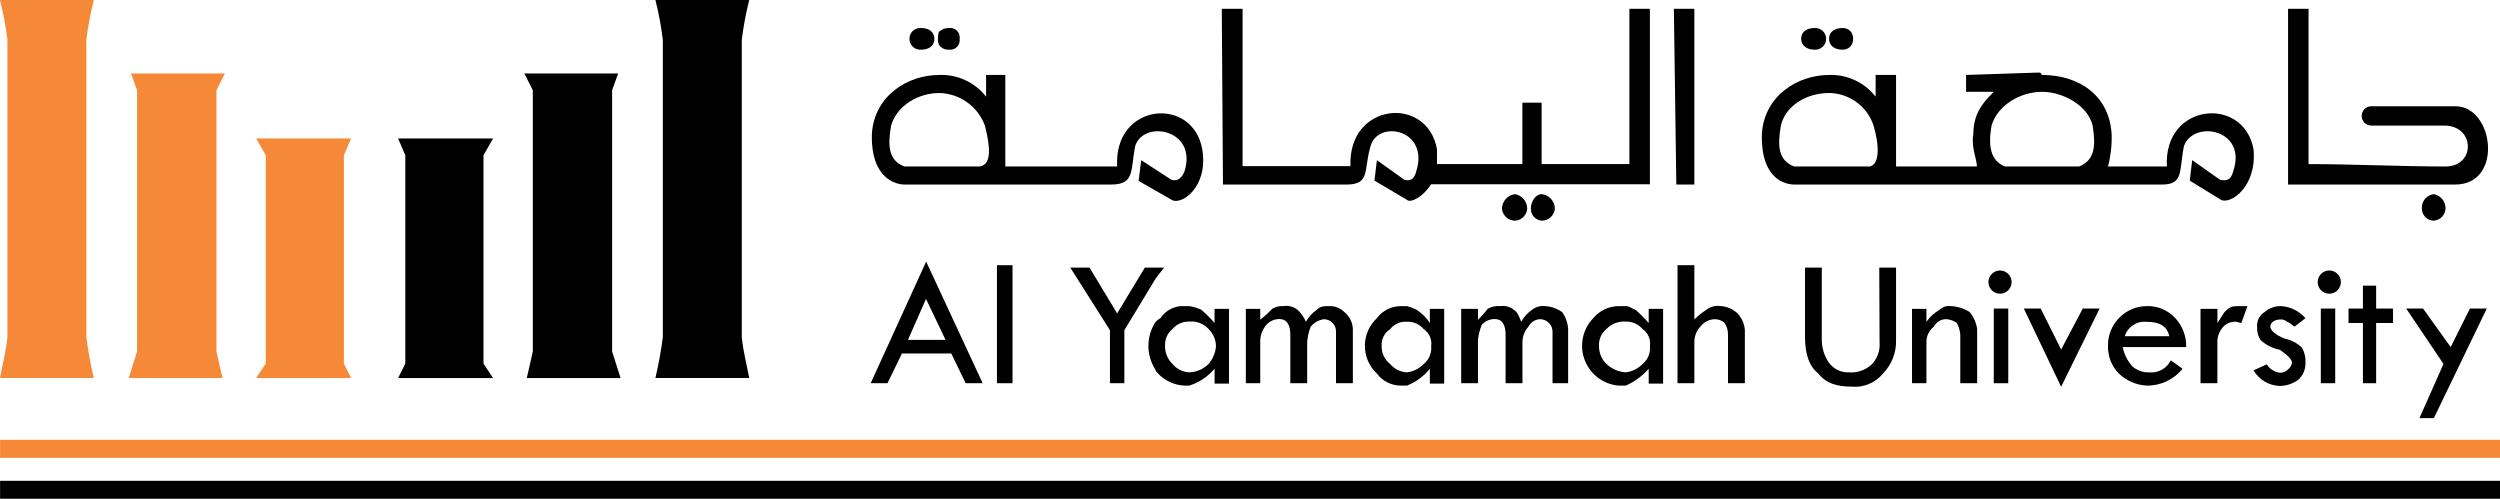 <svg width="807" height="161" viewBox="0 0 807 161" fill="none" xmlns="http://www.w3.org/2000/svg">
<g clip-path="url(#clip0_637_57)">
<path d="M807 141.967H0.024V147.799H807V141.967Z" fill="#F68938"/>
<path d="M807 155.192H0.024V161.024H807V155.192Z" fill="black"/>
<path d="M159.166 122.046L156.074 117.366V50.114L159.166 44.69H128.507L130.832 50.114V117.366L128.507 122.046H159.166Z" fill="black"/>
<path d="M200.324 122.046L197.591 113.478V29.137L199.533 23.713H169.258L171.99 29.137V113.478L170.049 122.046H200.324Z" fill="black"/>
<path d="M241.841 122.022C241.074 117.75 239.899 113.478 239.444 108.821V12.817C239.986 8.5 240.787 4.22 241.841 0H211.566C212.632 4.218 213.432 8.498 213.963 12.817V108.821C213.395 113.261 212.595 117.667 211.566 122.022H241.841Z" fill="black"/>
<path d="M82.675 122.046L85.791 117.366V50.114L82.675 44.69H113.334L111.009 50.114V117.366L113.334 122.046H82.675Z" fill="#F68938"/>
<path d="M41.541 122.046L44.25 113.478V29.137L42.308 23.713H72.583L69.875 29.137V113.478L71.816 122.046H41.541Z" fill="#F68938"/>
<path d="M0 122.022C0.767 117.75 1.942 113.478 2.397 108.821V12.817C1.855 8.5 1.054 4.22 0 0H30.275C29.209 4.218 28.409 8.498 27.878 12.817V108.821C28.446 113.261 29.246 117.667 30.275 122.022H0Z" fill="#F68938"/>
<path d="M699.467 53.739H680.458C681.355 50.318 681.75 46.785 681.633 43.25C680.866 30.817 671.158 24.193 659.124 24.193C658.717 23.425 658.717 23.425 657.95 23.425L634.65 24.193V29.641H643.591C640.092 33.145 636.999 36.626 636.999 43.25C636.208 47.522 638.15 51.41 638.15 53.739H612.046V24.193H605.454V31.201C601.86 26.609 596.296 24.006 590.472 24.193C580.356 24.193 569.498 30.817 568.731 43.25C568.323 58.011 576.497 59.571 579.206 59.571H697.981C704.98 59.571 703.398 54.915 704.98 47.138C708.073 38.57 725.547 41.69 720.873 55.299C720.106 58.395 718.476 58.395 716.606 58.011L707.641 51.699L706.85 58.299L716.942 64.515C720.058 66.075 728.592 60.243 727.441 48.194C724.325 30.817 698.34 33.145 699.467 53.739ZM603.584 53.739H579.134C574.076 51.794 573.693 47.138 574.867 40.538C576.425 33.914 583.401 30.025 590.4 30.025C596.948 30.085 602.73 34.312 604.783 40.538C606.724 47.138 606.724 52.971 603.608 53.739H603.584ZM671.134 53.739H647.163C642.489 51.794 641.722 47.138 642.872 40.538C644.838 33.914 652.197 29.641 659.196 29.641C665.788 29.641 673.938 33.914 675.496 40.538C676.575 47.138 676.192 51.699 671.158 53.739H671.134Z" fill="black"/>
<path d="M792.642 34.298H765.459C763.738 34.298 762.343 35.694 762.343 37.418C762.343 39.141 763.738 40.538 765.459 40.538H789.43C799.018 40.922 799.018 53.739 789.43 53.739C775.455 53.739 759.154 52.971 745.203 52.971V2.832H738.588V59.571H792.546C808.175 59.571 805.058 34.298 792.642 34.298Z" fill="black"/>
<path d="M785.642 62.667C783.307 62.931 781.6 65.001 781.783 67.347C781.783 69.485 783.507 71.222 785.642 71.235C787.694 71.06 789.306 69.405 789.429 67.347C789.481 65.07 787.878 63.089 785.642 62.667Z" fill="black"/>
<path d="M594.691 16.033C595.635 16.098 596.562 15.749 597.229 15.077C597.896 14.404 598.239 13.474 598.167 12.529C598.239 11.585 597.897 10.657 597.228 9.988C596.56 9.319 595.633 8.976 594.691 9.048C592.294 9.048 590.424 10.2 590.424 12.529C590.424 14.857 592.342 16.033 594.691 16.033Z" fill="black"/>
<path d="M497.633 62.667C495.692 62.667 494.157 65.067 494.157 67.347C494.112 69.358 495.632 71.059 497.633 71.235C499.857 71.257 501.724 69.565 501.924 67.347C501.877 64.927 500.037 62.921 497.633 62.667Z" fill="black"/>
<path d="M525.967 52.971H497.633V33.145H491.425V52.971H463.858V48.17C460.766 30.697 435.093 33.026 435.932 53.619H401.103V2.832H394.391L394.775 59.571H434.662C442.429 59.571 440.103 54.915 442.429 47.138C444.826 38.57 461.461 41.69 457.171 55.299C456.404 58.395 454.774 58.395 453.287 58.011L444.466 51.699L443.675 58.299L454.174 64.515C455.325 65.691 459.592 63.363 461.941 59.475H532.583V2.832H525.967V52.971Z" fill="black"/>
<path d="M541.116 59.571H546.941V2.832H540.325L541.116 59.571Z" fill="black"/>
<path d="M585.678 16.033C586.993 16.142 588.258 15.501 588.949 14.376C589.64 13.25 589.64 11.831 588.949 10.705C588.258 9.58 586.993 8.939 585.678 9.048C583.281 9.048 581.411 10.2 581.411 12.529C581.411 14.857 583.425 16.033 585.678 16.033Z" fill="black"/>
<path d="M489.1 62.667C486.705 62.932 484.879 64.935 484.833 67.347C485.021 69.561 486.881 71.256 489.1 71.235C491.184 71.096 492.844 69.434 492.983 67.347C492.968 65.06 491.343 63.102 489.1 62.667Z" fill="black"/>
<path d="M360.616 53.739H324.516V24.193H318.308V31.201C314.684 26.567 309.056 23.96 303.182 24.193C293.091 24.193 282.208 30.817 281.441 43.25C281.057 58.011 289.591 59.571 291.916 59.571H358.675C366.441 59.571 364.883 54.915 366.441 47.138C369.15 38.57 386.625 41.69 382.358 55.299C381.183 58.395 379.266 58.395 378.091 58.011L368.383 51.699L367.544 58.395L378.403 64.611C381.519 66.171 390.053 60.339 388.111 48.29C385.091 30.817 359.466 33.146 360.616 53.739ZM316.366 53.739H291.916C286.858 51.794 286.475 47.138 287.649 40.538C289.591 33.914 296.591 30.025 303.182 30.025C309.786 30.166 315.632 34.335 317.925 40.538C319.602 47.138 320.25 52.971 316.366 53.739Z" fill="black"/>
<path d="M306.275 16.033C307.239 16.171 308.211 15.847 308.9 15.157C309.589 14.468 309.913 13.494 309.774 12.528C309.915 11.565 309.591 10.592 308.9 9.905C308.21 9.219 307.236 8.901 306.275 9.048C305.134 9.017 304.026 9.43 303.182 10.2C302.775 10.584 302.775 12.144 302.775 12.6C302.712 13.283 302.854 13.968 303.182 14.569C303.892 15.558 305.061 16.112 306.275 16.033Z" fill="black"/>
<path d="M297.357 16.033C299.755 16.033 301.624 14.881 301.624 12.529C301.624 10.177 299.683 9.048 297.357 9.048C296.042 8.939 294.778 9.58 294.087 10.705C293.396 11.831 293.396 13.25 294.087 14.376C294.778 15.501 296.042 16.142 297.357 16.033Z" fill="black"/>
<path d="M718.884 99.989C717.733 100.757 716.942 102.701 715.791 104.261V99.701H710.326V123.702H715.767V110.477C715.737 108.609 716.433 106.801 717.709 105.437C718.821 104.296 720.391 103.722 721.976 103.877C722.474 104.051 722.988 104.18 723.51 104.261L725.475 98.813H723.078C721.233 98.813 720.058 98.813 718.884 99.989Z" fill="black"/>
<path d="M736.358 103.109C737.076 103.128 737.763 103.4 738.3 103.877C739.474 104.261 739.858 105.029 740.697 105.437L744.197 102.701C742.221 100.431 739.43 99.033 736.43 98.813C734.435 98.739 732.487 99.434 730.989 100.757C729.343 101.771 728.414 103.631 728.592 105.557C728.503 107.072 728.915 108.574 729.766 109.829C731.517 111.406 733.663 112.476 735.975 112.925C738.683 114.87 739.858 116.046 739.858 117.198C739.7 117.961 739.285 118.647 738.683 119.142C738 119.917 737.007 120.348 735.975 120.318C734.217 120.104 732.649 119.108 731.708 117.606L727.441 119.55C729.227 122.592 732.452 124.497 735.975 124.59C738.068 124.544 740.098 123.866 741.8 122.646C743.379 121.285 744.26 119.283 744.197 117.198C744.314 115.438 743.905 113.683 743.022 112.157C741.476 110.725 739.57 109.738 737.509 109.301C734.417 108.125 732.859 106.565 732.859 105.413C732.859 104.261 734.033 103.109 736.358 103.109Z" fill="black"/>
<path d="M753.809 99.605H749.159V123.702H753.809V99.605Z" fill="black"/>
<path d="M767.017 92.212H762.75V99.605H758.1V104.261H762.75V123.702H767.017V104.261H772.458V99.605H767.017V92.212Z" fill="black"/>
<path d="M797.292 99.605L791.083 112.037L782.166 99.605H776.725L788.758 117.486L780.992 134.982H785.642L802.733 99.605H797.292Z" fill="black"/>
<path d="M705.7 112.037C705.789 108.588 704.534 105.239 702.2 102.701C699.815 100.093 696.404 98.67 692.875 98.813C689.518 98.863 686.32 100.252 683.989 102.671C681.659 105.091 680.388 108.341 680.458 111.701C680.382 115.013 681.644 118.215 683.958 120.582C686.38 122.889 689.538 124.266 692.875 124.47C697.393 124.567 701.7 122.553 704.525 119.022L700.738 116.31C699.446 118.932 696.668 120.48 693.762 120.198H692.971C691.253 120.066 689.622 119.385 688.321 118.254C686.743 116.5 685.666 114.352 685.205 112.037H705.795H705.7ZM692.875 103.877C696.782 103.877 699.467 105.029 700.258 108.533H685.876C686.806 105.512 689.733 103.565 692.875 103.877Z" fill="black"/>
<path d="M555.475 98.813C553.829 98.536 552.142 98.963 550.824 99.989C549.429 100.896 548.128 101.941 546.941 103.109V85.612H541.5V123.702H546.941V110.477C546.91 108.609 547.607 106.801 548.883 105.437C549.984 103.966 551.698 103.081 553.533 103.037C554.676 103.037 555.781 103.445 556.649 104.189C557.428 105.333 557.83 106.693 557.8 108.077V123.702H563.241V106.589C563.106 104.548 562.257 102.619 560.844 101.141C559.387 99.752 557.484 98.927 555.475 98.813Z" fill="black"/>
<path d="M606.724 110.477C606.952 113.048 606.081 115.594 604.327 117.486C602.372 119.399 599.695 120.385 596.968 120.198C594.384 120.346 591.902 119.171 590.376 117.078C588.801 114.797 587.995 112.073 588.075 109.301V86.38H582.658V108.533C582.658 113.981 583.808 118.134 586.925 120.534C589.322 123.654 592.749 124.806 597.783 124.806C601.647 125.149 605.429 123.548 607.875 120.534C610.675 117.642 612.181 113.735 612.046 109.709V86.38H606.628L606.724 110.477Z" fill="black"/>
<path d="M629.616 98.813C628.332 98.653 627.045 99.086 626.117 99.989C624.417 100.943 622.958 102.273 621.85 103.877V99.701H617.199V123.702H621.85V110.477C621.804 108.512 622.694 106.641 624.247 105.437C625.064 103.857 626.741 102.914 628.514 103.037C629.625 103.185 630.689 103.578 631.63 104.189C632.293 105.385 632.686 106.713 632.78 108.077V123.702H638.222V106.205C637.939 104.203 637.109 102.318 635.825 100.757C633.974 99.548 631.825 98.876 629.616 98.813Z" fill="black"/>
<path d="M648.266 99.605H643.591V123.702H648.266V99.605Z" fill="black"/>
<path d="M665.333 112.829L658.741 99.605H653.3L665.333 124.854L677.75 99.605H672.308L665.333 112.829Z" fill="black"/>
<path d="M532.199 104.261C530.874 102.742 529.449 101.315 527.932 99.989C526.758 99.605 525.967 98.813 524.816 98.813H522.419C519.274 98.864 516.308 100.283 514.293 102.701C510.862 106.275 509.782 111.502 511.515 116.146C513.248 120.789 517.488 124.026 522.419 124.47H524.816C527.65 123.225 530.172 121.364 532.199 119.022V123.822H536.849V99.701H532.199V104.261ZM530.257 117.486C528.802 118.979 526.884 119.935 524.816 120.198C522.479 120.052 520.266 119.092 518.56 117.486C516.986 115.959 516.118 113.846 516.163 111.653C516.04 109.557 516.932 107.529 518.56 106.205C520.17 104.521 522.445 103.642 524.768 103.805C526.852 103.735 528.855 104.618 530.209 106.205C531.979 107.417 532.908 109.529 532.607 111.653C532.845 113.868 531.964 116.056 530.257 117.486Z" fill="black"/>
<path d="M498.808 98.813C497.287 98.64 495.759 99.062 494.541 99.989C493.093 101 491.896 102.33 491.041 103.877C490.274 101.933 489.867 100.757 488.644 99.989C487.448 99.017 485.901 98.591 484.377 98.813C482.928 98.661 481.468 98.972 480.206 99.701C479.271 100.957 478.228 102.129 477.09 103.205V99.701H471.673V123.702H477.09V109.709C477.279 108.066 477.673 106.453 478.265 104.909C479.336 103.672 480.897 102.97 482.532 102.989C484.929 102.989 486.007 104.909 486.007 108.029V123.702H491.449V110.477C491.438 108.612 492.131 106.812 493.39 105.437C494.078 104.097 495.394 103.195 496.89 103.037C498.04 102.974 499.162 103.404 499.976 104.219C500.791 105.034 501.22 106.158 501.157 107.309V123.702H506.191V106.205C506.077 104.244 505.413 102.356 504.273 100.757C502.669 99.609 500.775 98.936 498.808 98.813Z" fill="black"/>
<path d="M461.557 104.261C460.435 102.557 458.975 101.103 457.267 99.989C456.279 99.492 455.242 99.098 454.174 98.813H452.233C449.173 98.793 446.287 100.238 444.466 102.701C441.988 105.012 440.58 108.25 440.58 111.641C440.58 115.032 441.988 118.271 444.466 120.582C446.287 123.045 449.173 124.489 452.233 124.47H454.174C457.064 123.323 459.607 121.446 461.557 119.022V123.822H466.184V99.701H461.557V104.261ZM459.592 117.486C458.148 118.982 456.236 119.939 454.174 120.198C452.06 120.103 450.084 119.118 448.733 117.486C446.948 116.108 445.932 113.957 446 111.701C445.837 109.519 446.888 107.425 448.733 106.253C450.04 104.603 452.076 103.705 454.174 103.853C456.252 103.78 458.249 104.664 459.592 106.253C461.366 107.461 462.296 109.576 461.989 111.701C462.208 113.91 461.308 116.081 459.592 117.486Z" fill="black"/>
<path d="M429.317 98.813C427.375 98.813 426.224 98.813 425.074 99.989C423.618 100.998 422.412 102.328 421.55 103.877C420.94 102.399 420.015 101.073 418.841 99.989C417.524 98.963 415.837 98.537 414.191 98.813C412.959 98.722 411.731 99.033 410.691 99.701C409.479 100.956 408.181 102.127 406.808 103.205V99.701H402.158V123.702H406.808V109.709C406.921 107.941 407.602 106.257 408.75 104.909C409.825 103.677 411.383 102.976 413.016 102.989C415.414 102.989 416.516 104.909 416.516 108.029V123.702H421.958V110.477C422.068 108.746 422.456 107.044 423.108 105.437C424.181 104.131 425.703 103.275 427.375 103.037C428.468 103.053 429.505 103.522 430.24 104.331C430.976 105.14 431.344 106.218 431.258 107.309V123.702H436.7V106.205C436.626 104.082 435.638 102.095 433.991 100.757C432.756 99.507 431.072 98.807 429.317 98.813Z" fill="black"/>
<path d="M375.766 86.38H373.057H369.557L360.616 101.165L351.699 86.38H345.491L358.291 106.589V123.702H362.941V106.589L373.057 89.884L375.766 86.38Z" fill="black"/>
<path d="M392.066 104.261C390.741 102.742 389.316 101.315 387.799 99.989C386.564 99.423 385.258 99.027 383.916 98.813H382.358C379.261 98.625 376.3 100.108 374.591 102.701C374.028 103.03 373.505 103.425 373.033 103.877C369.936 108.597 369.936 114.709 373.033 119.43C373.033 120.198 373.824 120.198 373.824 120.582C376.057 122.938 379.117 124.333 382.358 124.47H383.916C387.09 123.456 389.914 121.568 392.066 119.022V123.822H396.716V99.701H392.066V104.261ZM390.124 117.486C388.472 119.143 386.254 120.112 383.916 120.198C381.801 120.103 379.825 119.118 378.475 117.486C376.901 115.959 376.033 113.846 376.078 111.653C375.955 109.557 376.847 107.529 378.475 106.205C379.825 104.612 381.831 103.728 383.916 103.805C386.248 103.577 388.551 104.467 390.124 106.205C391.597 107.643 392.456 109.595 392.522 111.653C392.376 113.807 391.535 115.854 390.124 117.486Z" fill="black"/>
<path d="M281.057 123.702H286.475L291.149 114.102H307.066L311.716 123.702H317.205L298.964 84.436L281.057 123.702ZM298.916 109.709H293.091L298.916 96.485L305.22 109.709H298.916Z" fill="black"/>
<path d="M326.841 85.612H321.808V123.702H326.841V85.612Z" fill="black"/>
<path d="M645.605 87.316C644.09 87.316 642.725 88.231 642.148 89.633C641.571 91.035 641.895 92.647 642.969 93.716C644.044 94.785 645.656 95.1 647.053 94.513C648.449 93.926 649.354 92.553 649.344 91.036C649.344 90.046 648.95 89.096 648.248 88.397C647.546 87.699 646.594 87.31 645.605 87.316Z" fill="black"/>
<path d="M751.891 87.316C750.377 87.316 749.012 88.231 748.434 89.633C747.857 91.035 748.181 92.647 749.256 93.716C750.33 94.785 751.942 95.1 753.339 94.513C754.736 93.926 755.64 92.553 755.631 91.036C755.631 90.046 755.236 89.096 754.534 88.397C753.832 87.699 752.881 87.31 751.891 87.316Z" fill="black"/>
</g>
<defs>
<clipPath id="clip0_637_57">
<rect width="807" height="161" fill="white"/>
</clipPath>
</defs>
</svg>
